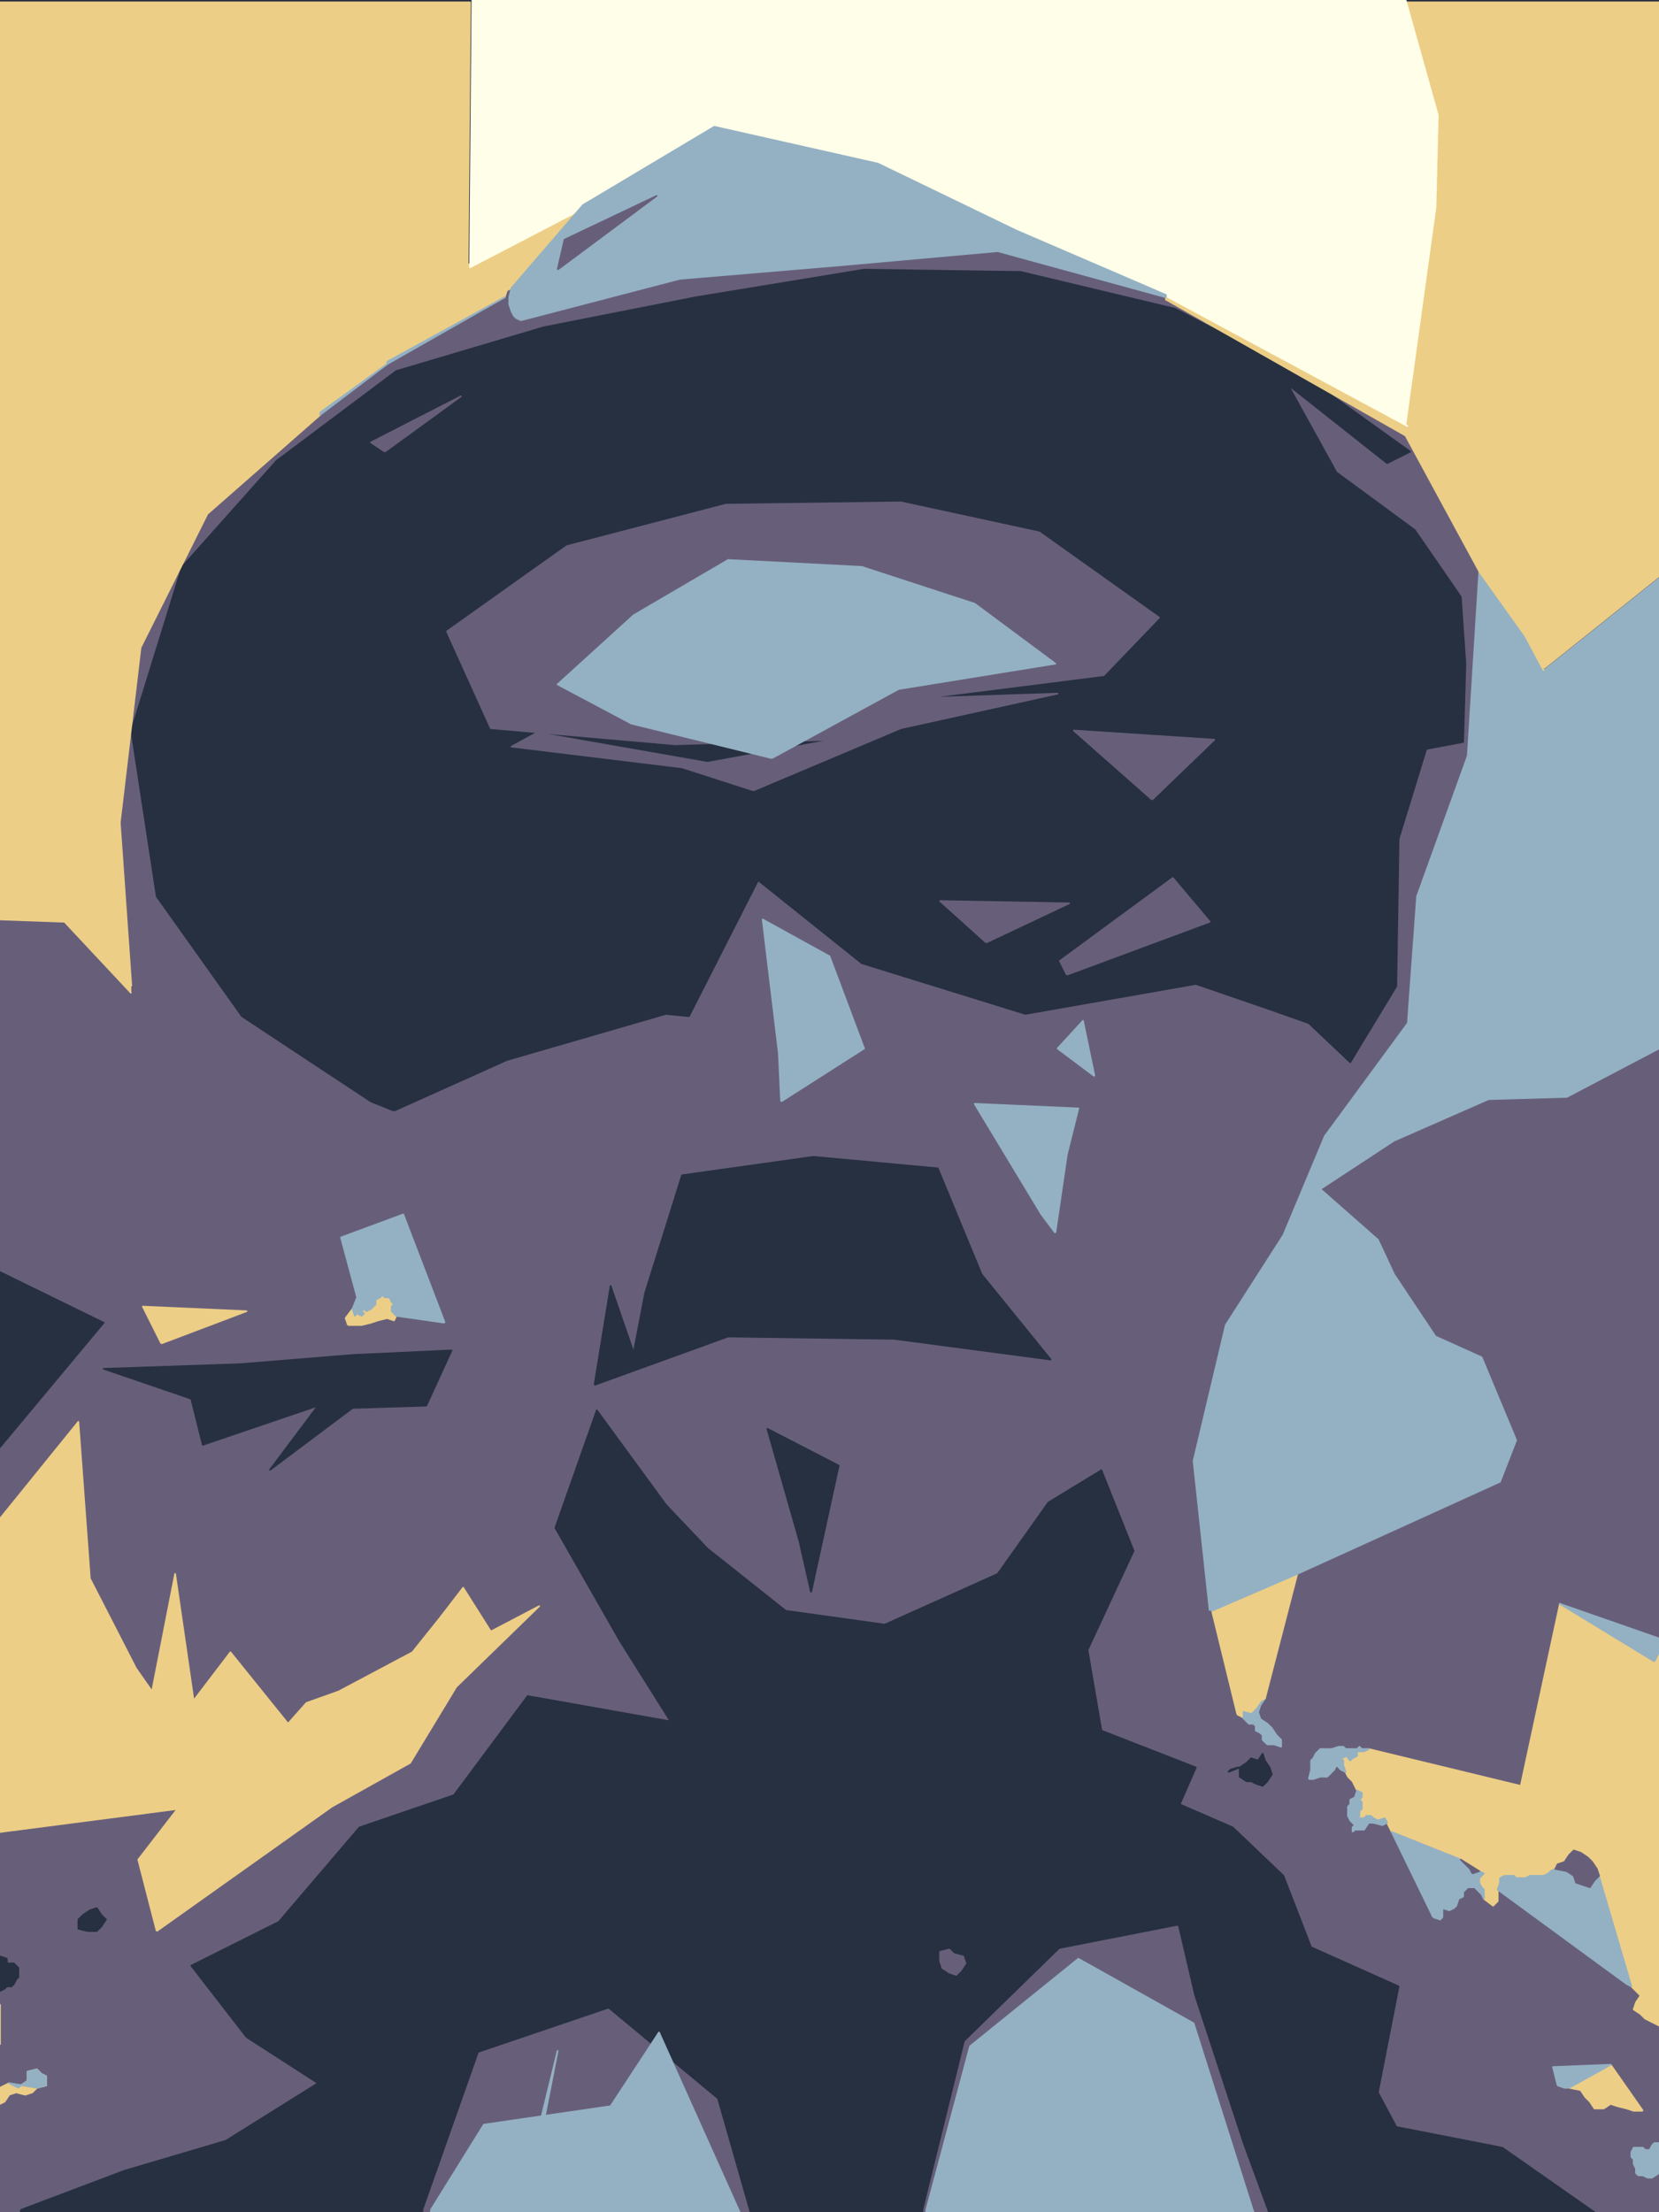 <svg xmlns="http://www.w3.org/2000/svg" viewBox="0 0 720 960"><path d="m0 0h720v960h-720z" style="fill:#273041"/><g style="stroke-linejoin:round;stroke-width:.7"><path d="m0 959v1h1.5 1.5 2 2 1 1v-.5-.5l22.5-8.5 22.5-8.5 22-6.5 22-6.5 20-12.5 20-12.5-15.5-10-15.5-10-12-15.5-12-15.5 19-9.5 19-9.5 17.5-20.5 17.5-20.5 20.5-7 20.5-7 16-21.5 16-21.5 31 5.5 31 5.5-11-17.5-11-17.5-14-24.5-14-24.5 9-25.5 9-25.5 15 20.5 15 20.5 9 9.5 9 9.5 17 13.5 17 13.5 21.5 3 21.5 3 24.5-11 24.5-11 11-15.5 11-15.5 11.5-7 11.5-7 7 17.5 7 17.5-10 21.5-10 21.5 3 17.5 3 17.5 20.5 8 20.5 8-3.5 8-3.5 8 11.5 5 11.5 5 11 10.5 11 10.5 6 15.5 6 15.5 19 8.5 19 8.5-4.5 23-4.5 23 4 7.5 4 7.5 23 4.5 23 4.5 20 14 20 14h3 3 2 2 2.5 2.5 2 2 2 2 2.5 2.5v-2-2-2.5-2.5-2-2-2-2l-1.5 1-1.5 1h-1-1l-1-.5-1-.5h-1-1l-.5-.5-.5-.5v-1-1l-.5-1-.5-1v-1-1l-.5-.5-.5-.5v-1-1l.5-1 .5-1h1 1 1 1l.5.5.5.5h1 1l.5-1 .5-1 .5-.5.5-.5h1 1v-25.5-25.5l-1-.5-1-.5-2-1-2-1-1-1-1-1-1.5-1-1.5-1 .5-1.5.5-1.5 1-1.5 1-1.5-1-1-1-1-1-1-1-1-1-.5-1-.5-28-20.5-28-20.5v2.5 2.5l-1 1-1 1-2-1.5-2-1.5-.5-1-.5-1-.5-.5-.5-.5-.5-.5-.5-.5-.5-.5-.5-.5h-1.5-1.5l-1 1-1 1v1 1l-1 .5-1 .5-.5 1.5-.5 1.5-.5.5-.5.5-1 .5-1 .5-1.5-.5-1.5-.5v1 1 1 1l-.5.5-.5.5-1.5-.5-1.5-.5-9-18.5-9-18.5-1-2-1-2-1 .5-1 .5-2-.5-2-.5h-1-1l-1 1.5-1 1.5h-2-2l-.5.5-.5.5v-1-1l.5-.5.5-.5-.5-.5-.5-.5-.5-.5-.5-.5-.5-1-.5-1v-1-1-1-1l.5-.5.5-.5v-1-1l1-.5 1-.5.5-1.5.5-1.5-1-2-1-2-1-1-1-1-.5-1-.5-1-1-.5-1-.5-.5-.5-.5-.5-.5-.5-.5-.5-.5 1-.5 1-1 1-1 1-.5.5-.5.5h-1.5-1.5l-1.5.5-1.5.5h-1-1l.5-2 .5-2v-1-1-1-1l.5-.5.5-.5.5-1 .5-1 .5-.5.5-.5.5-.5.5-.5h1 1 1.5 1.5l1.5-.5 1.5-.5h1 1l.5.5.5.5h1 1 1.5 1.5l.5-.5.5-.5.5.5.5.5h1.5 1.5l33 8 33 8 8.5-39.5 8.5-39.5 21.5 7.5 21.5 7.5v-46-46-44.5-44.5-37.5-37.5l-20 10.5-20 10.5-17 .5-17 .5-20.5 9-20.5 9-16 10.5-16 10.5 12.5 11 12.5 11 3.5 7.5 3.5 7.5 9 13.5 9 13.5 10 4.5 10 4.5 7.5 18 7.5 18-3.5 9-3.5 9-44 20-44 20-7 27-7 27-1 1.5-1 1.5-.5 1.5-.5 1.5.5 1.5.5 1.5 1.5 1 1.5 1 1 1 1 1 1 1.5 1 1.5 1 1 1 1v1.5 1.5l-1.5-.5-1.5-.5h-1.5-1.5l-1-1-1-1v-1-1l-.5-.5-.5-.5-1-.5-1-.5v-1-1l-.5-.5-.5-.5h-1-1l-.5-.5-.5-.5-1-1-1-1-1-.5-1-.5-5.5-22.5-5.5-22.5-.5-.5-.5-.5-3.5-32.5-3.5-32.5 7-29.5 7-29.5 12.5-19.5 12.5-19.5 9-21.5 9-21.5 18-24.5 18-24.5 2-27.5 2-27.5 11-30.5 11-30.5 2.5-40 2.5-40-16-29.5-16-29.5-52-29.5-52-29.5-36.5-10-36.5-10-33.5 3-33.5 3-35.5 3-35.5 3-34.5 9-34.5 9-1-.5-1-.5-.5-.5-.5-.5-.5-1-.5-1-.5-1.5-.5-1.5v-1.5-1.5l.5-2 .5-2-1 .5-1 .5-.5 1.5-.5 1.5-25.5 14.5-25.5 14.5-14.5 11-14.5 11-24.5 21.5-24.5 21.5-14.5 29-14.5 29-4.5 38-4.5 38 2.5 35.5 2.5 35.5-14.5-15.5-14.5-15.5-14-.5-14-.5v46 46 32 32l22.5 11 22.5 11-22.5 27-22.5 27v1.5 1.5 2.5 2.5 2 2 2.5 2.5 2 2 2 2 2.5 2.5.5.5l17-21 17-21 2.5 34 2.5 34 10 19.5 10 19.5 3.5 5 3.5 5 5-25.5 5-25.5 4 27.5 4 27.5 8-10.5 8-10.5 12.5 15.5 12.5 15.5 4-4.5 4-4.5 7-2.5 7-2.5 16-8.5 16-8.5 6-7.5 6-7.5 5-6.5 5-6.5 6 9.5 6 9.5 10.5-5.5 10.5-5.5-18 17.5-18 17.5-10 16.5-10 16.5-17 9.5-17 9.5-38 27-38 27-4-15.5-4-15.5 8.5-11 8.5-11-38.5 5-38.5 5v27 27l1.5.5 1.5.5v1 1h1.5 1.5l1 1 1 1v1 1 1 1l-.5.5-.5.5-.5 1-.5 1-.5.5-.5.5h-1-1l-.5.5-.5.5-1 .5-1 .5v2 2 1 1 8.5 8.5 1.5 1.5 2 2 2.5 2.5 2 2 1.5 1.5l1-.5 1-.5 1-.5 1-.5 6 1 6 1-1 1-1 1-1.5.5-1.5.5-2-.5-2-.5-1.5.5-1.5.5-1 1.5-1 1.5-1 .5-1 .5v3 3 2 2 2.5 2.5 2 2 2 2 2.5 2.5 2 2 2.5 2.5 2 2 2.5 2.5" style="fill:#675f7a;stroke:#675f7a"/><path d="m9 959v1h46 46 41.5 41.5v-.5-.5l12-34 12-34 28-9.5 28-9.5 23.5 19.5 23.5 19.5 7 24.5 7 24.5h38 38v-.5-.5l9-36.5 9-36.5 20.5-20 20.5-20 25.5-5 25.5-5 3.5 15 3.5 15 10.5 32 10.5 32 5.5 15 5.5 15h46 46 25 25l-20-14-20-14-23-4.5-23-4.5-4-7.5-4-7.5 4.5-23 4.5-23-19-8.5-19-8.5-6-15.5-6-15.5-11-10.5-11-10.5-11.5-5-11.5-5 3.5-8 3.5-8-20.5-8-20.5-8-3-17.5-3-17.5 10-21.5 10-21.5-7-17.5-7-17.5-11.5 7-11.5 7-11 15.5-11 15.5-24.5 11-24.5 11-21.5-3-21.5-3-17-13.5-17-13.5-9-9.5-9-9.5-15-20.5-15-20.5-9 25.5-9 25.5 14 24.5 14 24.5 11 17.5 11 17.5-31-5.5-31-5.5-16 21.5-16 21.5-20.5 7-20.5 7-17.5 20.5-17.5 20.5-19 9.5-19 9.5 12 15.5 12 15.5 15.5 10 15.5 10-20 12.5-20 12.5-22 6.5-22 6.5-22.5 8.5-22.5 8.5" style="fill:#273041;stroke:#273041"/><path d="m184 959v1h1.5 1.5v-.5-.5l11.5-18.5 11.5-18.5 27.5-4 27.5-4 10.5-16 10.5-16 17.5 39 17.5 39h2 2l-7-24.5-7-24.5-23.5-19.5-23.5-19.5-28 9.5-28 9.5-12 34-12 34" style="fill:#675f7a;stroke:#675f7a"/><path d="m187 959v1h46 46 21 21l-17.5-39-17.5-39-10.5 16-10.5 16-27.5 4-27.5 4-11.5 18.5-11.5 18.5" style="fill:#94b1c3;stroke:#94b1c3"/><path d="m401 959v1h.5.5v-.5-.5l9.5-35.5 9.5-35.5 23.5-19 23.5-19 25 14 25 14 13 41 13 41h3 3l-5.5-15-5.5-15-10.5-32-10.5-32-3.5-15-3.5-15-25.5 5-25.5 5-20.5 20-20.5 20-9 36.5-9 36.5" style="fill:#675f7a;stroke:#675f7a"/><g style="fill:#94b1c3;stroke:#94b1c3"><path d="m402 959v1h46 46 25 25l-13-41-13-41-25-14-25-14-23.5 19-23.5 19-9.5 35.5-9.5 35.5"/><path d="m715 945h2l1.5-1 1.5-1v-2-2-2-2-2.5-2.5h-1-1l-.5.5-.5.5-.5 1-.5 1h-1-1l-.5-.5-.5-.5h-1-1-1-1l-.5 1-.5 1v1 1l.5.5.5.5v1 1l.5 1 .5 1v1 1l.5.5.5.5h1 1l1 .5 1 .5"/><path d="m234 931l8-41-5 20.5-5 20.5h1 1"/></g><g style="fill:#edce86;stroke:#edce86"><path d="m713 916l-14-20-9 5-9 5 2.5.5 2.5.5 1 1.5 1 1.5 1 1 1 1 1 1.5 1 1.5h2 2l1.5-1 1.5-1 1.5.5 1.5.5 2 .5 2 .5 1.5.5 1.5.5h2 2"/><path d="m0 912v1l1-.5 1-.5 1-1.5 1-1.5 1.5-.5 1.5-.5 2 .5 2 .5 1.5-.5 1.5-.5 1-1 1-1 2-.5 2-.5v-1-1-1-1l-1-.5-1-.5-1-1-1-1-2 .5-2 .5v2 2l-1.5 1-1.5 1-.5.5-.5.5-2-1-2-1-1 .5-1 .5-1 .5-1 .5v3 3"/></g><g style="fill:#94b1c3;stroke:#94b1c3"><path d="m8 906l1-1 1.5-1 1.5-1v-2-2l2-.5 2-.5 1 1 1 1 1 .5 1 .5v1 1 1 1l-2 .5-2 .5-6-1-6-1 2 1 2 1"/><path d="m676 905l3 1h1 1l9-5 9-5-12.5.5-12.5.5 1 4 1 4"/></g><g style="fill:#edce86;stroke:#edce86"><path d="m0 886v1-8.5-8.5 1.5 1.5 2 2 2.5 2.5 2 2"/><path d="m718 878l2 1v-45-45-36-36l-.5 1-.5 1-.5 1-.5 1-20.5-12.5-20.5-12.5-8.5 39.5-8.5 39.5-33-8-33-8-1 .5-1 .5h-1.5-1.5v1 1l-1 .5-1 .5-.5.5-.5.5-.5-.5-.5-.5v-.5-.5l-1.5.5-1.5.5.5.5.5.5v1 1l.5 1.5.5 1.5.5 1 .5 1 1 1 1 1 1 2 1 2 1 .5 1 .5v1 1l-.5.5-.5.5.5.5.5.5v1.5 1.5l-.5.5-.5.5v1 1l-.5.5-.5.5h1.5 1.5l.5-.5.5-.5h1 1l.5.5.5.5 1 .5 1 .5 1.5-.5 1.5-.5.5 1 .5 1 1 2 1 2 15 6 15 6 4 2.5 4 2.5 1 .5 1 .5-.5.5-.5.5-.5.5-.5.5v1 1l.5 1 .5 1 .5.5.5.5v2 2l2 1.5 2 1.5 1-1 1-1v-2.5-2.5l.5-1.5.5-1.5v-1-1l1-.5 1-.5h2 2l.5.5.5.5h1 1 1 1l1-.5 1-.5h1 1 1 1 1 1l1-.5 1-.5.5-.5.5-.5 1-.5 1-.5.5-1 .5-1 1.5-.5 1.5-.5 1-1.5 1-1.5 1-1 1-1 1.5.5 1.5.5 1.5 1 1.5 1 1 1 1 1 1 1.5 1 1.5 7.5 25.5 7.5 25.5 1 1 1 1 1 1 1 1-1 1.5-1 1.5-.5 1.5-.5 1.5 1.5 1 1.5 1 1 1 1 1 2 1 2 1"/></g><path d="m0 863v1l1-.5 1-.5.5-.5.5-.5h1 1l.5-.5.5-.5.5-1 .5-1 .5-.5.5-.5v-1-1-1-1l-1-1-1-1h-1.5-1.5v-1-1l-1.5-.5-1.5-.5v1.5 1.5 2 2 2.5 2.5 1 1" style="fill:#273041;stroke:#273041"/><path d="m706 861l2 1-7.5-25.5-7.5-25.5.5 1.5.5 1.5-1 1-1 1-1 1.5-1 1.5-1.5-.5-1.5-.5-1.5-.5-1.5-.5-.5-1.5-.5-1.5-1.5-1-1.5-1-2.5-.5-2.5-.5-1 .5-1 .5-.5.5-.5.5-1 .5-1 .5h-1-1-1-1-1-1l-1 .5-1 .5h-1-1-1-1l-.5-.5-.5-.5h-2-2l-1 .5-1 .5v1 1l-.5 1.5-.5 1.5 28 20.5 28 20.5" style="fill:#94b1c3;stroke:#94b1c3"/><path d="m412 856l3 1 1-1 1-1 1-1.5 1-1.5-.5-1.5-.5-1.5-2-.5-2-.5-1-1-1-1-2 .5-2 .5v2 2l.5 1.5.5 1.5 1.5 1 1.5 1" style="fill:#675f7a;stroke:#675f7a"/><path d="m40 838h2l1-1 1-1 1-1.5 1-1.5-1-1-1-1-1-1.5-1-1.5-1.5.5-1.5.5-1.5 1-1.5 1-1 1-1 1v2 2l2 .5 2 .5h1 1" style="fill:#273041;stroke:#273041"/><path d="m68 838l76-54 17-9.5 17-9.5 10-16.5 10-16.5 18-17.5 18-17.5-10.5 5.5-10.5 5.5-6-9.5-6-9.5-5 6.5-5 6.5-6 7.5-6 7.5-16 8.5-16 8.5-7 2.5-7 2.5-4 4.5-4 4.5-12.5-15.5-12.5-15.5-8 10.5-8 10.5-4-27.5-4-27.5-5 25.5-5 25.5-3.5-5-3.5-5-10-19.5-10-19.5-2.5-34-2.5-34-17 21-17 21v47 47 21 21l38.5-5 38.5-5-8.5 11-8.5 11 4 15.5 4 15.5" style="fill:#edce86;stroke:#edce86"/><path d="m622 832l3 1 .5-.5.5-.5v-1-1-1-1l1.5.5 1.5.5 1-.5 1-.5.5-.5.5-.5.5-1.5.5-1.5 1-.5 1-.5v-1-1l1-1 1-1h1.5 1.5l.5.5.5.5.5.5.5.5.5.5.5.5.5 1 .5 1v-2-2l-.5-.5-.5-.5-.5-1-.5-1v-1-1l.5-.5.5-.5.5-.5.5-.5-1-.5-1-.5-1.5.5-1.5.5-.5-1-.5-1-.5-.5-.5-.5-.5-.5-.5-.5-1-1-1-1-15-6-15-6 9 18.5 9 18.5" style="fill:#94b1c3;stroke:#94b1c3"/><g style="fill:#675f7a;stroke:#675f7a"><path d="m687 818l3 1 1-1.5 1-1.5 1-1 1-1-.5-1.5-.5-1.5-1-1.5-1-1.5-1-1-1-1-1.5-1-1.5-1-1.5-.5-1.5-.5-1 1-1 1-1 1.5-1 1.5-1.5.5-1.5.5-.5 1-.5 1 2.5.5 2.5.5 1.5 1 1.5 1 .5 1.5.5 1.5 1.5.5 1.5.5"/><path d="m639 813l3-1-4-2.5-4-2.5 1 1 1 1 .5.5.5.5.5.5.5.5.5 1 .5 1"/></g><path d="m587 795l1-1h2 2l1-1.5 1-1.5h1 1l2 .5 2 .5 1-.5 1-.5-.5-1-.5-1-1.5.5-1.5.5-1-.5-1-.5-.5-.5-.5-.5h-1-1l-.5.5-.5.5h-1.5-1.5l.5-.5.5-.5v-1-1l.5-.5.5-.5v-1.5-1.5l-.5-.5-.5-.5.5-.5.5-.5v-1-1l-1-.5-1-.5-.5 1.5-.5 1.5-1 .5-1 .5v1 1l-.5.5-.5.5v1 1 1 1l.5 1 .5 1 .5.5.5.5.5.5.5.5-.5.5-.5.5v1 1" style="fill:#94b1c3;stroke:#94b1c3"/><path d="m545 774l3 1 1-1 1-1 1-1.5 1-1.5-.5-1.5-.5-1.5-1-1.5-1-1.5-.5-1.5-.5-1.5-1 1.5-1 1.5-1.5-.5-1.5-.5-1 1-1 1-1.5 1-1.5 1v2 2l1.5 1 1.5 1h1 1l1 .5 1 .5" style="fill:#273041;stroke:#273041"/><path d="m568 772h2l1.5-.5 1.5-.5h1.5 1.5l.5-.5.5-.5 1-1 1-1 .5-1 .5-1 .5.5.5.5.5.5.5.5 1 .5 1 .5-.5-1.5-.5-1.5v-1-1l-.5-.5-.5-.5 1.5-.5 1.5-.5v.5.5l.5.5.5.5.5-.5.5-.5 1-.5 1-.5v-1-1h1.5 1.5l1-.5 1-.5h-1.5-1.5l-.5-.5-.5-.5-.5.5-.5.5h-1.5-1.5-1-1l-.5-.5-.5-.5h-1-1l-1.5.5-1.5.5h-1.5-1.5-1-1l-.5.5-.5.5-.5.5-.5.5-.5 1-.5 1-.5.5-.5.5v1 1 1 1l-.5 2-.5 2" style="fill:#94b1c3;stroke:#94b1c3"/><path d="m533 769l1-1 1.5-.5 1.5-.5h.5.5l-2.5 1-2.5 1" style="fill:#273041;stroke:#273041"/><path d="m550 757h3l1.5.5 1.5.5v-1.5-1.5l-1-1-1-1-1-1.5-1-1.5-1-1-1-1-1.5-1-1.5-1-.5-1.5-.5-1.5.5-1.5.5-1.5 1-1.5 1-1.5-1 .5-1 .5-1 1.5-1 1.5-1 1-1 1-2-.5-2-.5v1.5 1.5l1 1 1 1 .5.5.5.5h1 1l.5.5.5.5v1 1l1 .5 1 .5.5.5.5.5v1 1l1 1 1 1" style="fill:#94b1c3;stroke:#94b1c3"/><path d="m537 744l2 1v-1.5-1.5l2 .5 2 .5 1-1 1-1 1-1.5 1-1.5 1-.5 1-.5 7-27 7-27-18.5 8-18.5 8 5.5 22.5 5.5 22.5" style="fill:#edce86;stroke:#edce86"/><g style="fill:#94b1c3;stroke:#94b1c3"><path d="m718 721l1-2 .5-1 .5-1v-2.5-2.5-.5-.5l-21.5-7.5-21.5-7.5 20.5 12.5 20.5 12.5"/><path d="m525 698l1 1 18.5-8 18.5-8 44-20 44-20 3.5-9 3.5-9-7.5-18-7.5-18-10-4.5-10-4.5-9-13.5-9-13.5-3.5-7.5-3.5-7.5-12.5-11-12.5-11 16-10.5 16-10.5 20.5-9 20.5-9 17-.5 17-.5 20-10.5 20-10.5v-46-46-44.5-44.5-11.5-11.5l-25 20-25 20-4-7.5-4-7.5-10-14-10-14-2.5 40-2.5 40-11 30.5-11 30.5-2 27.5-2 27.5-18 24.5-18 24.5-9 21.5-9 21.5-12.5 19.5-12.5 19.5-7 29.5-7 29.5 3.5 32.5 3.5 32.5"/></g><g style="fill:#273041;stroke:#273041"><path d="m352 691l12-55-15.5-8-15.5-8 7 24.5 7 24.5 2.5 11 2.5 11"/><path d="m117 638l36-27 16-.5 16-.5 5.5-12 5.5-12-21.5 1-21.5 1-24.5 2-24.5 2-29.5 1-29.5 1 19 6.5 19 6.5 2.5 10 2.5 10 25-8.5 25-8.5-10.5 14-10.5 14"/><path d="m0 627v1l22.5-27 22.5-27-22.5-11-22.5-11v37.5 37.5"/><path d="m258 601l58-21 36 .5 36 .5 34 4.5 34 4.5-15-18.5-15-18.5-9.5-23-9.5-23-27-2.5-27-2.5-28.5 4-28.5 4-8 25.5-8 25.5-2.5 13-2.5 13-5-14.5-5-14.5-3.5 21.5-3.5 21.5"/></g><g style="fill:#edce86;stroke:#edce86"><path d="m70 583l37-14-22.5-1-22.5-1 4 8 4 8"/><path d="m151 575h2 2 2l2-.5 2-.5 1.5-.5 1.5-.5 2-.5 2-.5 1.5.5 1.5.5.5-1 .5-1-1-1-1-1v-1-1l.5-.5.5-.5-.5-.5-.5-.5-.5-1-.5-1h-1-1l-.5-.5-.5-.5-.5.5-.5.5-1 .5-1 .5v1 1l-.5.5-.5.5-.5.5-.5.5-1 .5-1 .5-.5-.5-.5-.5-.5.5-.5.5.5.5.5.5-.5.5-.5.5-1-.5-1-.5-.5.5-.5.5-.5-1.5-.5-1.5-1.5 2-1.5 2 .5 1.5.5 1.5"/></g><g style="fill:#94b1c3;stroke:#94b1c3"><path d="m193 574l-18-47-13.5 5-13.5 5 3.5 13 3.5 13-1 2.5-1 2.5.5 1.5.5 1.5.5-.5.5-.5 1 .5 1 .5.5-.5.5-.5-.5-.5-.5-.5.5-.5.5-.5.5.5.5.5 1-.5 1-.5.5-.5.5-.5.5-.5.5-.5v-1-1l1-.5 1-.5.5-.5.5-.5.5.5.5.5h1 1l.5 1 .5 1 .5.5.5.5-.5.5-.5.5v1 1l1 1 1 1 10.5 1.5 10.5 1.5"/><path d="m458 535l5-34 2.5-10 2.5-10-22.5-1-22.5-1 14.5 24 14.5 24 3 4 3 4"/></g><path d="m171 482l49-22 34.5-10 34.5-10 5 .5 5 .5 15-29.5 15-29.5 22.5 18 22.5 18 35.5 11 35.5 11 37-6.5 37-6.5 16 5.5 16 5.5 8.5 3 8.5 3 9 8.5 9 8.5 10-16.5 10-16.5.5-32 .5-32 6-19.5 6-19.5 8-1.5 8-1.5.5-17 .5-17-1-14.5-1-14.5-10-14.5-10-14.5-17-12.5-17-12.5-10.5-19-10.5-19 21.5 17 21.5 17 5-2.5 5-2.5-23-16.5-23-16.5-28-14.5-28-14.5-33.5-8-33.5-8-34-.5-34-.5-36.5 6-36.5 6-33 6.5-33 6.5-32 9.5-32 9.5-26 19.5-26 19.5-20.5 23-20.5 23-11 35.5-11 35.5 5.5 36 5.5 36 18.5 26 18.5 26 28 18.5 28 18.5 5 2 5 2" style="fill:#273041;stroke:#273041"/><g style="fill:#94b1c3;stroke:#94b1c3"><path d="m339 478l36-23-7.5-20-7.5-20-14.5-8-14.5-8 3.5 29 3.5 29 .5 10.5.5 10.5"/><path d="m475 467l-5-24-5.5 6-5.5 6 8 6 8 6"/></g><path d="m57 428l-5-71 4.5-38 4.5-38 14.5-29 14.5-29 24.5-21.5 24.5-21.5v-.5-.5l14.5-10.5 14.5-10.5v-.5-.5l25.5-14 25.5-14 .5-1.5.5-1.5 1-.5 1-.5 15.5-18 15.5-18-25 13-25 13 .5-57 .5-57h-46-46-44.5-44.5-11.5-11.5v33 33 47 47 44.5 44.5 47 47 27.5 27.5l14 .5 14 .5 14.5 15.5 14.5 15.5" style="fill:#edce86;stroke:#edce86"/><g style="fill:#675f7a;stroke:#675f7a"><path d="m463 423l62-23-8-9.5-8-9.5-24.5 18-24.5 18 1.5 3 1.5 3"/><path d="m428 409l36-17-28-.5-28-.5 10 9 10 9"/><path d="m500 347l27-26-30.5-2-30.5-2 17 15 17 15"/><path d="m327 343l64-27 34-7.5 34-7.5-29.5 1-29.5 1 39.5-5 39.5-5 12-12.5 12-12.5-26-18.5-26-18.5-30-6.5-30-6.5-38 .5-38 .5-34.5 9-34.5 9-26 18.5-26 18.5 9.5 21 9.5 21 40 3.5 40 3.5 34.5-1 34.5-1-27.5 5-27.5 5-37-6.5-37-6.5-5.5 3-5.5 3 37 4.5 37 4.5 15.5 5 15.5 5"/></g><path d="m335 329l55-30 34-5.5 34-5.5-17.5-13-17.5-13-24.5-8-24.5-8-29-1.5-29-1.5-20.5 12-20.5 12-16.5 15-16.5 15 16 8.5 16 8.5 30.5 7.5 30.5 7.5" style="fill:#94b1c3;stroke:#94b1c3"/><path d="m670 290l50-40v-45-45-46-46-33.5-33.5h-11-11-44-44l7 25 7 25-.5 20-.5 20-6.5 47-6.5 47-52-28-52-28v.5.5l52 29.5 52 29.5 16 29.5 16 29.5 10 14 10 14 4 7.5 4 7.5" style="fill:#edce86;stroke:#edce86"/><path d="m167 196l33-24-19.5 10-19.5 10 3 2 3 2" style="fill:#675f7a;stroke:#675f7a"/><path d="m610 184l13-94 .5-20 .5-20-7-25-7-25h-46-46-46-46-44.5-44.5-44.5-44.5-21.5-21.5l-.5 58-.5 58 25-13 25-13 28.5-17 28.5-17 35.5 8 35.5 8 30 14.5 30 14.5 32.5 14 32.5 14 52 28 52 28" style="fill:#ffffe9;stroke:#ffffe9"/><g style="fill:#94b1c3;stroke:#94b1c3"><path d="m139 179v1l14.5-11 14.5-11-14.5 10.5-14.5 10.5"/><path d="m168 157v1l25.5-14.5 25.5-14.5-25.5 14-25.5 14"/><path d="m226 139l69-18 35.5-3 35.5-3 33.5-3 33.5-3 36.5 10 36.5 10v-.5-.5l-32.5-14-32.5-14-30-14.5-30-14.5-35.5-8-35.5-8-28.5 17-28.5 17-15.5 18-15.5 18-.5 2-.5 2v1.5 1.5l.5 1.5.5 1.5.5 1 .5 1 .5.5.5.5 1 .5 1 .5"/></g><path d="m242 117l43-32-20 9.5-20 9.5-1.5 6.5-1.5 6.5" style="fill:#675f7a;stroke:#675f7a"/></g></svg>